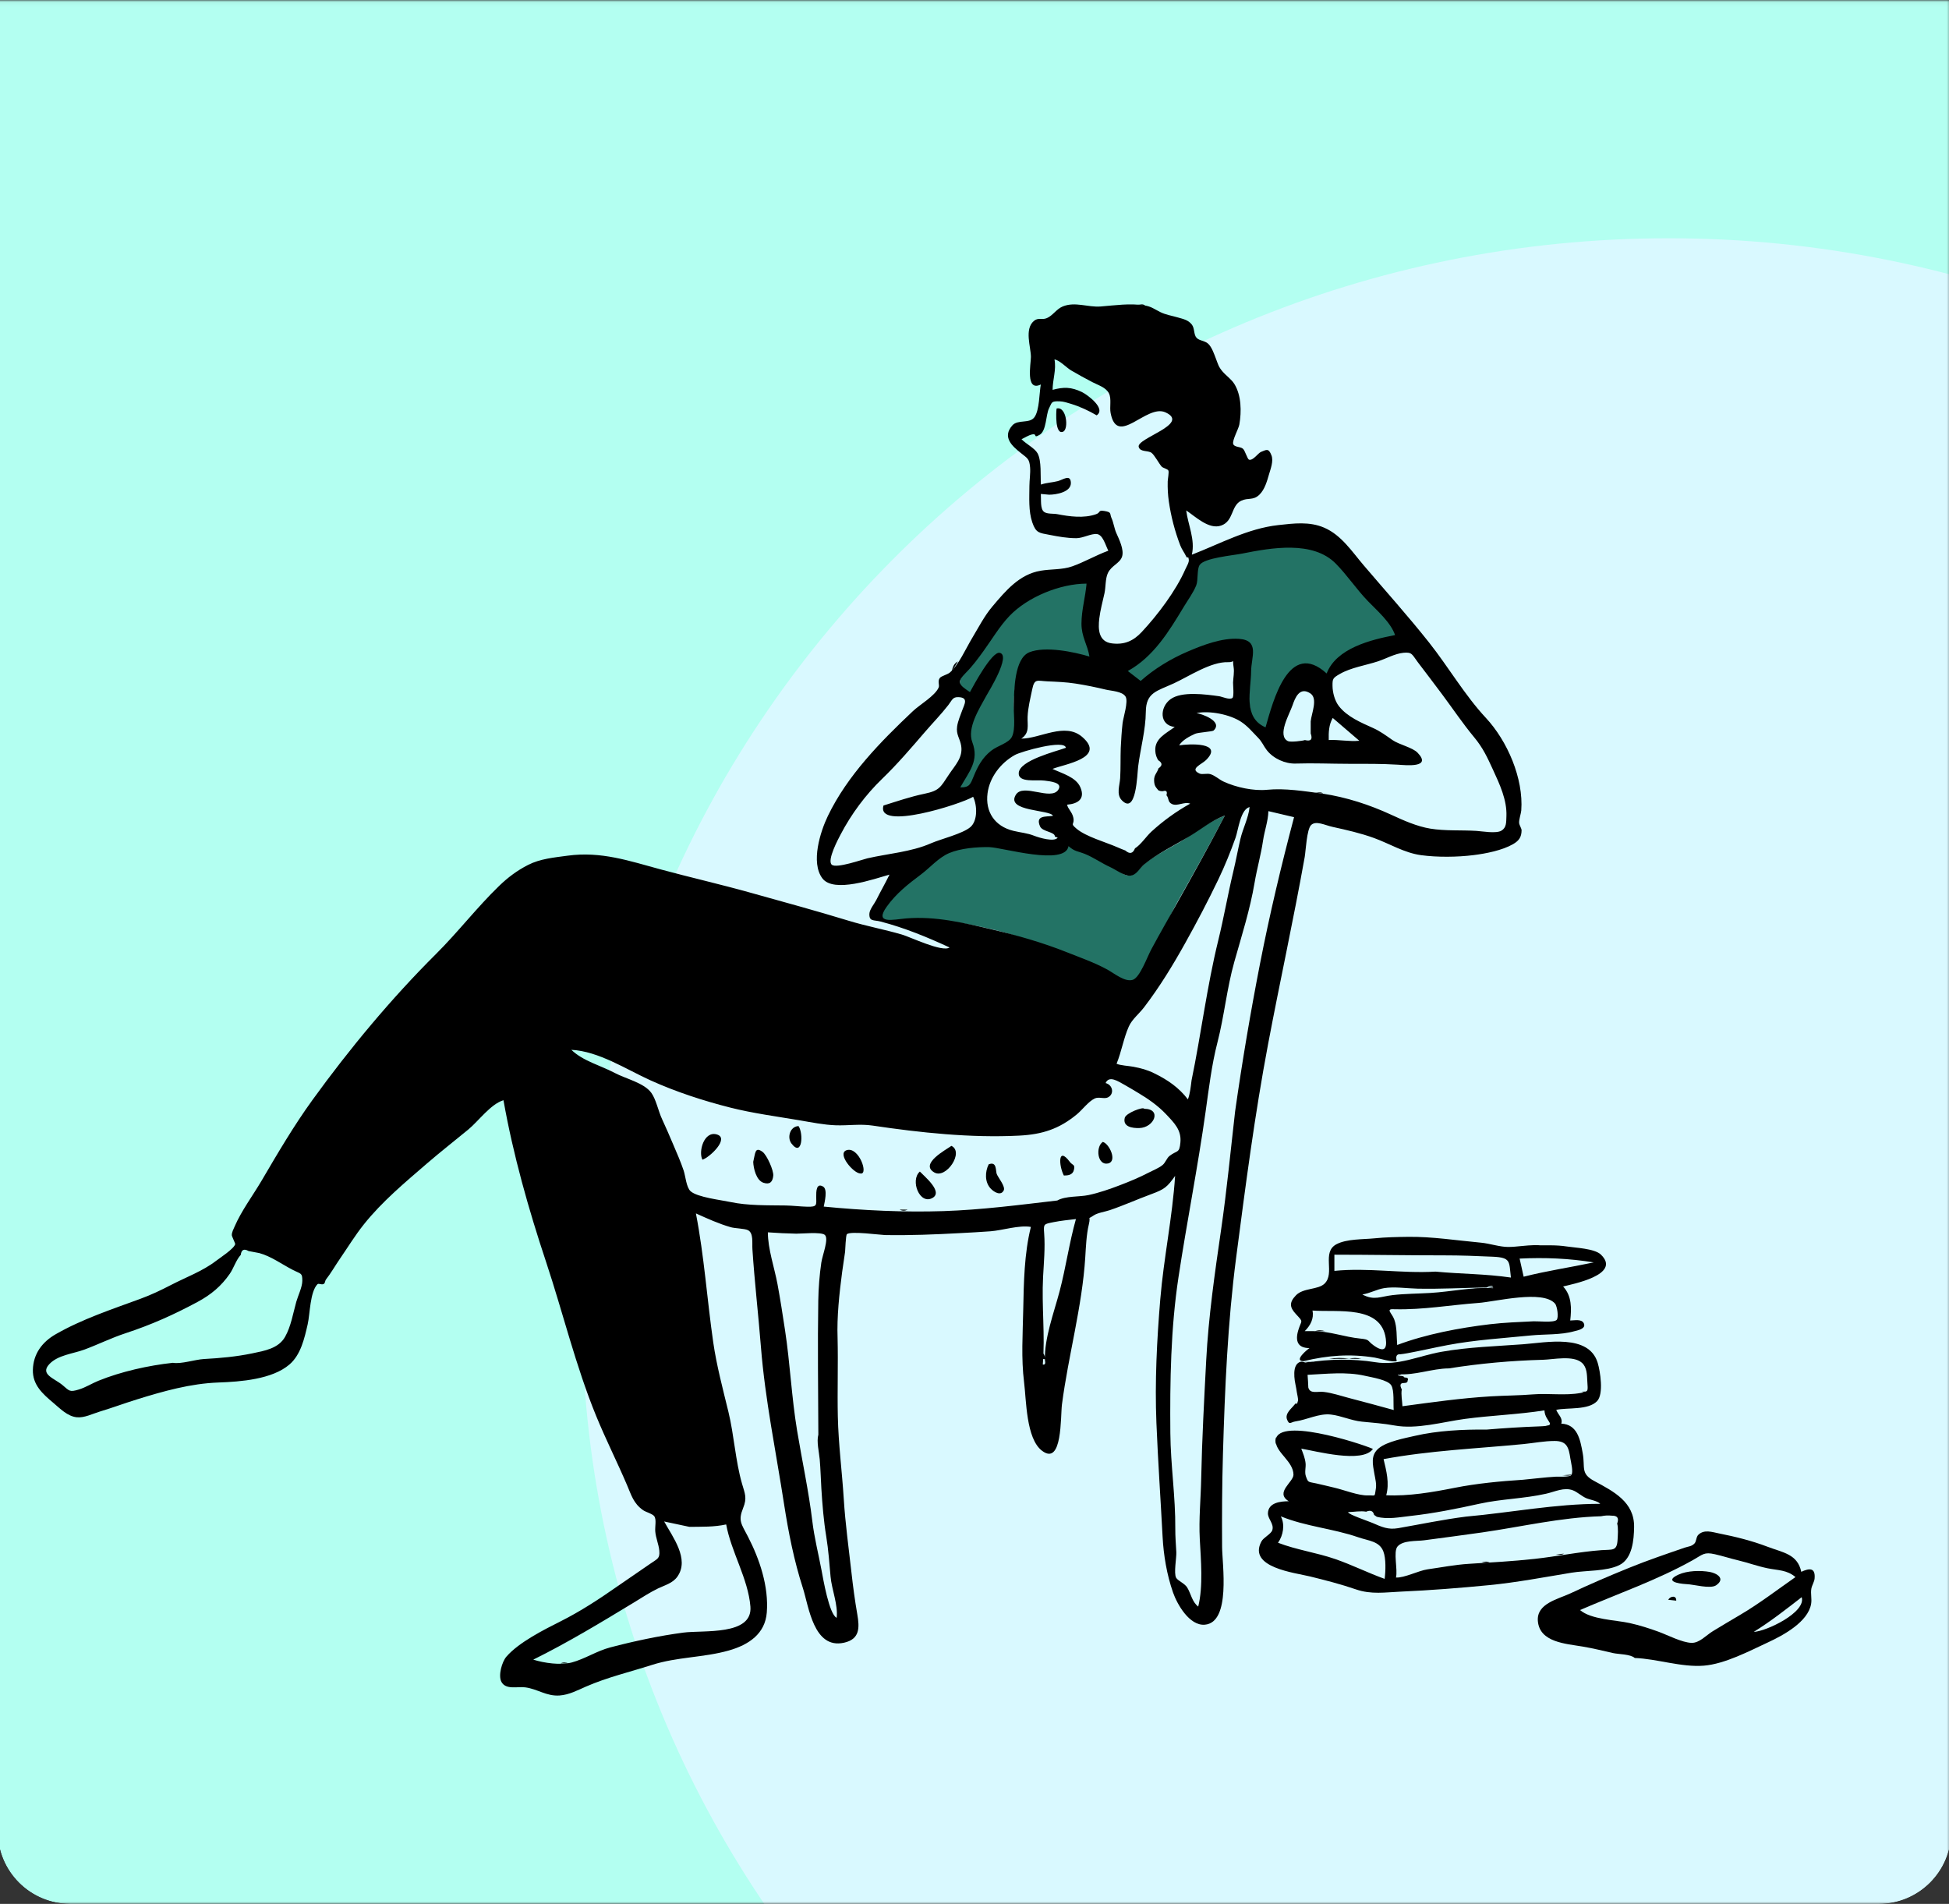 <svg width="430" height="420" viewBox="0 0 430 420" fill="none" xmlns="http://www.w3.org/2000/svg">
<rect x="0" y="0" width="430" height="420" fill="#333333" stroke="none"/>
<g clip-path="url(#clip0_17_68)">
<mask id="mask0_17_68" style="mask-type:luminance" maskUnits="userSpaceOnUse" x="-267" y="0" width="698" height="421">
<path d="M430.472 0.038H-266.437V420.038H430.472V0.038Z" fill="white"/>
</mask>
<g mask="url(#mask0_17_68)">
<path d="M430.472 0.038H-266.437V420.038H430.472V0.038Z" fill="#B3FFF1"/>
<path fill-rule="evenodd" clip-rule="evenodd" d="M368.181 525.259C500.621 525.259 607.985 419.441 607.985 288.91C607.985 158.377 500.621 52.56 368.181 52.56C235.741 52.56 128.376 158.377 128.376 288.91C128.376 419.441 235.741 525.259 368.181 525.259Z" fill="#D9F9FF"/>
<path fill-rule="evenodd" clip-rule="evenodd" d="M248.08 148.341C252.859 145.698 255.647 140.96 258.407 136.27C258.823 135.564 259.237 134.86 259.658 134.164C259.939 133.698 260.247 133.218 260.562 132.728C261.39 131.435 262.26 130.076 262.804 128.746C263.041 128.164 263.246 127.31 263.454 126.448C263.698 125.43 263.945 124.4 264.253 123.789C264.924 122.456 270.018 121.849 273.487 121.436C274.634 121.3 275.602 121.184 276.176 121.071C282.274 119.865 289.562 119.142 294.545 123.846C295.73 124.964 297.057 125.995 298.389 127.03C299.984 128.27 301.586 129.515 302.958 130.921C305.16 133.179 308.127 136.977 309.173 139.993C303.804 141.013 294.886 144.135 292.747 149.686C284.877 142.569 281.558 154.423 279.813 160.644C279.707 161.023 279.608 161.382 279.512 161.714C275.226 159.887 275.449 154.327 275.613 150.255C275.635 149.684 275.656 149.143 275.665 148.645C275.676 147.907 275.789 147.138 275.901 146.388C276.272 143.873 276.612 141.571 272.966 141.368C269.429 141.172 265.994 142.591 262.804 143.921C258.821 145.579 254.646 148.061 251.431 150.911L248.08 148.341ZM240.348 137.253C240.348 137.388 240.346 137.523 240.344 137.658C240.332 138.857 240.319 140.052 240.69 141.208C240.904 141.876 240.906 142.853 240.91 143.792C240.912 144.472 240.915 145.132 240.996 145.639C237.541 144.602 231.121 143.065 227.593 144.463C224.219 145.799 223.796 151.979 223.677 154.985C223.646 155.744 223.754 156.656 223.866 157.603C224.057 159.209 224.258 160.916 223.819 162.15C223.479 163.102 223.49 163.383 223.513 163.452C223.454 163.418 223.189 163.408 222.22 164.097C221.788 164.404 221.317 164.649 220.845 164.894C220.282 165.186 219.716 165.48 219.207 165.884C217.855 166.959 217.392 168.149 216.837 169.576C216.695 169.944 216.546 170.328 216.373 170.731C215.557 172.635 213.384 174.328 210.958 174.259C211.267 173.707 211.595 173.162 211.921 172.618C213.658 169.725 215.37 166.876 214.061 163.433C212.913 160.405 214.866 156.862 216.467 153.96L216.56 153.79C216.659 153.612 216.938 153.216 217.315 152.686C218.983 150.322 222.546 145.281 220.4 144.853C218.874 144.548 215.583 150.827 214.366 153.148C214.22 153.424 214.105 153.644 214.025 153.79C211.935 152.397 210.995 150.68 212.605 148.583C213.174 147.841 213.802 147.149 214.432 146.455C215.172 145.641 215.912 144.826 216.56 143.926C217.133 143.133 217.702 142.294 218.278 141.444C219.666 139.395 221.099 137.282 222.737 135.582C226.813 131.36 233.924 128.485 239.792 128.46C239.66 130.104 239.851 131.685 240.044 133.287C240.199 134.58 240.357 135.887 240.348 137.253ZM223.526 163.47C223.529 163.468 223.526 163.459 223.513 163.452C223.518 163.469 223.524 163.473 223.526 163.47ZM256.895 204.718C258.051 202.324 259.062 200.232 259.658 199.177C263.264 192.782 266.835 186.443 270.216 179.931C267.535 180.939 265.263 182.483 262.962 184.048C262.616 184.284 262.269 184.52 261.918 184.756C260.706 185.569 259.385 186.305 258.054 187.043C256.06 188.154 254.049 189.272 252.371 190.679C251.991 190.997 251.685 191.35 251.391 191.687C250.722 192.455 250.127 193.137 248.919 193.124C248.095 193.117 246.925 192.276 245.88 191.525C245.272 191.087 244.705 190.681 244.271 190.486C243.419 190.101 242.717 189.598 242.022 189.102C241.239 188.541 240.465 187.987 239.498 187.618C238.897 187.387 238.405 187.311 237.954 187.24C237.187 187.121 236.533 187.018 235.646 186.223C235.073 189.554 227.126 187.985 221.97 186.967C220.258 186.63 218.854 186.351 218.13 186.335C217.855 186.328 217.568 186.321 217.275 186.312C214.699 186.238 211.498 186.147 209.253 187.096C207.533 187.824 205.503 189.465 203.738 190.892C203.058 191.442 202.417 191.96 201.85 192.381C199.052 194.453 197.057 197.095 194.999 199.964C192.357 203.644 196.303 203.29 199.149 203.034C199.345 203.016 199.538 202.999 199.72 202.983C206.21 202.44 212.517 203.517 218.773 204.977C224.361 206.283 229.443 208.286 234.792 210.401C235.782 210.794 237.584 211.714 239.615 212.754C243.756 214.871 248.855 217.479 250.003 217.093C251.096 216.725 254.349 209.99 256.895 204.718Z" fill="#237365"/>
<path fill-rule="evenodd" clip-rule="evenodd" d="M293.155 163.249C295.41 163.136 297.651 163.631 299.905 163.415C297.948 161.737 295.993 160.059 294.038 158.381C293.173 159.876 293.11 161.576 293.155 163.249ZM239.714 128.746C233.885 128.771 226.772 131.657 222.723 135.871C220.577 138.105 218.803 141.104 216.989 143.613C215.772 145.297 214.583 146.921 213.105 148.401C210.95 150.557 211.568 151.05 213.995 152.674C214.764 151.255 218.836 143.671 220.544 144.012C223.139 144.53 218.128 152.542 217.581 153.54C215.961 156.493 213.343 160.618 214.519 163.732C216.071 167.843 213.82 170.187 211.867 173.69C213.919 173.748 214.121 172.96 214.828 171.236C215.736 169.02 216.726 167.168 218.647 165.636C220.134 164.45 222.566 163.951 223.265 162.518C224.129 160.747 223.587 157.251 223.657 155.281C223.763 152.288 223.771 145.213 227.119 143.883C230.624 142.489 236.931 143.803 240.359 144.835C239.932 142.197 238.582 140.474 238.6 137.543C238.62 134.475 239.477 131.737 239.714 128.746ZM194.924 177.696C197.974 176.744 200.865 175.742 204.003 175.093C207.287 174.415 207.506 173.638 209.357 170.863C210.76 168.76 212.463 167.121 212.065 164.545C211.811 162.893 210.893 162.088 211.168 160.23C211.339 159.078 211.885 157.821 212.279 156.726C212.763 155.382 213.764 153.858 211.435 153.792C210.149 153.755 210.086 154.424 209.217 155.546C207.609 157.62 205.762 159.502 204.052 161.491C201.083 164.943 197.936 168.617 194.621 171.813C190.974 175.329 187.825 179.57 185.469 184.071C185.033 184.903 182.385 189.799 183.513 190.759C184.552 191.641 190.32 189.584 191.374 189.345C195.914 188.305 201.068 187.934 205.359 186.048C207.544 185.086 212.369 183.94 214.096 182.453C215.7 181.071 215.628 177.721 214.697 175.772C212.09 177.37 193.244 183.399 194.924 177.696ZM251.661 150.216C254.704 147.508 258.301 145.335 262.058 143.725C265.42 142.285 269.594 140.68 273.334 140.93C277.993 141.241 276.047 144.938 276.029 148.087C276.007 152.265 274.149 158.284 279.212 160.452C280.865 154.667 284.348 140.986 292.695 148.567C294.828 143.004 302.434 141.122 307.79 140.1C306.82 137.29 303.871 134.746 301.828 132.636C299.269 129.998 297.251 126.905 294.689 124.316C289.629 119.203 280.461 120.845 274.054 122.12C271.915 122.545 265.715 123.079 264.68 124.626C264.03 125.597 264.392 127.968 263.911 129.155C263.247 130.79 262.114 132.306 261.203 133.816C257.885 139.326 254.51 144.873 248.829 148.028L251.661 150.216ZM270.234 179.903C267.229 181.039 265.018 182.939 262.354 184.538C259.122 186.479 255.332 188.294 252.432 190.692C251.372 191.566 250.774 193.08 249.31 193.179C248.036 193.264 246.095 191.806 244.964 191.297C243.07 190.44 241.261 189.141 239.356 188.376C237.792 187.75 237.098 187.877 235.745 186.657C234.985 191.11 221.169 186.948 218.271 186.878C215.59 186.816 211.91 187.13 209.415 188.191C207.036 189.203 205.179 191.43 203.142 192.947C200.352 195.028 197.691 197.133 195.635 200.012C192.817 203.96 197.07 202.843 199.905 202.605C206.378 202.06 212.673 203.579 218.913 205.045C224.489 206.354 229.998 207.926 235.336 210.05C238.339 211.246 241.498 212.344 244.323 213.897C245.812 214.717 248.226 216.722 249.935 216.143C251.501 215.613 253.062 211.189 254.011 209.42C255.856 205.99 257.797 202.617 259.702 199.221C263.299 192.803 266.862 186.44 270.234 179.903ZM233.258 264.833C235.109 263.786 238.128 264.068 240.175 263.628C242.49 263.133 244.817 262.324 247.024 261.481C249.258 260.628 251.368 259.755 253.41 258.688C254.344 258.2 255.588 257.719 256.45 257.042C257.147 256.495 257.399 255.48 258.042 254.985C259.714 253.693 260.206 254.504 260.429 252.011C260.672 249.302 259.131 247.769 257.21 245.742C255.493 243.927 253.26 242.36 251.1 241.084C250.144 240.52 249.125 239.885 248.149 239.346C246.674 238.529 244.698 237.174 243.924 238.925C245.537 239.33 245.891 241.358 244.437 242.087C243.637 242.488 242.427 241.899 241.527 242.325C240.136 242.983 238.798 244.816 237.608 245.803C233.701 249.044 229.964 250.26 224.849 250.519C214.164 251.062 202.973 249.862 192.492 248.301C189.795 247.898 187.101 248.335 184.379 248.239C181.729 248.145 178.967 247.573 176.364 247.133C171.348 246.285 166.061 245.586 161.123 244.337C155.151 242.825 149.159 240.871 143.553 238.341C138.176 235.912 132.096 231.9 126.056 231.591C128.634 234.077 132.495 235.035 135.596 236.675C138.131 238.013 142.093 238.872 143.695 241.077C144.738 242.511 145.26 245.148 146.047 246.83C146.918 248.693 147.721 250.585 148.527 252.474C149.338 254.376 150.18 256.28 150.837 258.239C151.244 259.453 151.421 261.973 152.382 262.805C153.916 264.13 159.05 264.719 161.117 265.159C164.975 265.985 169.379 265.875 173.314 265.931C174.942 265.954 176.582 266.173 178.136 266.203C180.32 266.244 180.111 265.871 180.08 264.004C180.062 262.883 180.085 260.844 181.607 261.767C182.644 262.397 181.931 265.184 181.738 266.174C190.427 267.028 199.493 267.456 208.142 267.172C216.647 266.889 224.856 265.809 233.258 264.833ZM272.498 245.18C274.032 234.331 275.901 223.301 277.991 212.595C280.105 201.773 282.647 191.052 285.504 180.27C283.617 179.825 281.729 179.381 279.84 178.938C279.772 181.209 278.992 183.182 278.659 185.443C278.2 188.564 277.323 191.593 276.798 194.703C275.802 200.616 273.953 206.402 272.326 212.167C270.666 218.046 270.111 224.102 268.588 230.009C267.331 234.876 266.689 240.236 265.987 245.24C264.285 257.379 261.86 269.54 260.015 281.684C258.283 293.071 258.11 304.688 258.209 316.179C258.27 323.196 259.358 330.193 259.3 337.218C259.286 338.955 259.435 340.687 259.527 342.42C259.59 343.643 258.924 347.034 259.489 348.059C259.848 348.709 261.387 349.307 261.93 350.208C262.791 351.633 262.973 353.336 264.357 354.415C265.477 349.958 264.948 344.076 264.703 339.528C264.465 335.147 264.926 330.617 265.016 326.167C265.194 317.439 265.663 308.838 266.118 300.106C266.615 290.528 268.032 280.719 269.414 271.214C270.671 262.572 271.51 253.775 272.498 245.18ZM231.462 109.132C230.853 109.076 230.245 109.021 229.638 108.965C229.728 110.227 229.458 112.271 230.36 112.93C231.044 113.429 232.43 113.265 233.26 113.424C235.979 113.948 239.131 114.386 241.83 113.432C242.878 113.061 242.204 112.481 243.648 112.722C245.389 113.013 244.753 113.285 245.256 114.354C245.643 115.179 245.843 116.584 246.282 117.575C246.869 118.901 248.061 121.273 247.551 122.804C247.056 124.293 245.209 124.742 244.424 126.428C243.841 127.681 243.978 129.503 243.675 130.883C243.27 132.724 242.759 134.558 242.532 136.433C242.247 138.794 242.345 141.566 245.315 141.932C248.072 142.273 250.043 141.4 251.892 139.422C255.42 135.646 259.451 130.315 261.525 125.565C261.768 125.01 262.364 124.084 262.282 123.49C262.118 122.315 262.046 123.504 261.668 122.688C261.308 121.908 260.74 121.2 260.407 120.334C259.21 117.223 258.36 113.962 257.882 110.67C257.664 109.178 257.59 107.705 257.628 106.198C257.64 105.684 257.954 104.139 257.766 103.787C257.575 103.43 256.583 103.266 256.274 102.912C255.7 102.255 254.713 100.402 254.077 99.91C253.294 99.307 251.546 99.785 251.227 98.584C250.72 96.662 262.748 93.531 257.129 90.966C252.932 89.052 246.498 98.731 245.031 91.114C244.775 89.795 245.259 88.004 244.672 86.795C244.024 85.459 242.256 84.959 241.021 84.308C239.448 83.48 237.856 82.627 236.326 81.719C235.275 81.097 233.762 79.444 232.644 79.293C233.086 81.536 232.241 83.76 232.229 85.999C234.648 85.353 236.314 85.34 238.703 86.487C239.84 87.034 244.129 90.133 241.956 91.625C240.197 90.6 238.314 89.711 236.353 89.108C235.579 88.87 234.612 88.546 233.789 88.53C231.879 88.492 232.149 88.689 231.431 90.108C230.74 91.475 230.889 95.041 229.371 95.914C227.802 96.817 229.011 95.553 227.672 95.845C226.907 96.011 226.075 96.571 225.375 96.888C226.332 97.913 228.268 98.849 228.905 99.988C229.832 101.649 229.51 105.083 229.656 106.9C230.869 106.472 232.148 106.454 233.379 106.136C234.537 105.837 236.141 104.541 236.261 106.446C236.396 108.569 232.99 109.132 231.462 109.132ZM247.265 165.021C247.36 163.187 247.463 161.353 247.67 159.526C247.81 158.3 248.993 154.742 248.325 153.664C247.598 152.492 245.162 152.418 243.99 152.136C241.745 151.597 239.59 151.155 237.307 150.798C235.206 150.471 233.228 150.402 231.112 150.307C228.808 150.205 228.235 149.602 227.726 152.104C227.326 154.072 226.79 156.121 226.714 158.136C226.644 160.026 227.224 161.668 225.322 162.942C229.497 162.942 234.936 159.278 238.748 162.554C244.199 167.239 234.713 168.589 232.211 169.623C234.29 170.619 237.378 171.401 238.357 173.675C239.455 176.225 237.862 177.309 235.422 177.513C235.651 178.496 236.53 179.133 236.791 180.315C237.174 182.048 235.932 181.474 237.516 182.815C239.605 184.579 243.902 185.759 246.464 186.882C247.063 187.146 247.67 187.395 248.284 187.625C249.242 188.466 249.951 188.307 250.408 187.144C251.723 186.326 252.891 184.499 254.056 183.434C256.648 181.069 259.509 178.993 262.589 177.285C261.313 176.764 259.786 177.941 258.56 177.368C257.57 176.905 257.943 176.062 257.35 175.431C257.588 174.608 257.336 174.307 256.596 174.528C256.227 174.566 255.883 174.505 255.564 174.343C254.945 173.586 254.666 173.338 254.625 172.17C254.582 170.93 255.311 170.492 255.59 169.5C256.499 168.889 256.479 168.289 255.528 167.701C255.138 167.072 254.924 166.389 254.889 165.653C254.708 162.918 257.241 161.816 259.174 160.369C255.714 159.995 255.845 155.997 258.24 154.249C260.721 152.437 265.974 153.179 268.973 153.588C269.598 153.672 271.283 154.465 271.913 153.96C272.3 153.65 272.027 151.03 272.045 150.568C272.086 149.518 272.344 148.267 272.174 147.223C271.82 145.037 272.572 146.138 270.975 146.077C267.173 145.932 262.332 149.201 258.989 150.743C255.244 152.469 252.839 152.734 252.799 157.013C252.763 161.064 251.609 165.1 251.107 169.087C250.885 170.828 250.729 179.873 247.495 176.536C246.241 175.241 247.045 173.25 247.137 171.653C247.265 169.456 247.189 167.224 247.265 165.021ZM38.138 300.635C39.989 300.958 43.003 299.911 45.021 299.801C48.551 299.611 52.188 299.279 55.646 298.555C58.352 297.989 61.434 297.491 62.895 294.909C64.198 292.604 64.659 289.715 65.363 287.197C65.736 285.861 66.699 283.924 66.699 282.541C66.697 280.744 66.452 281.097 64.549 280.114C62.142 278.87 59.798 277.135 57.202 276.429C56.415 276.278 55.63 276.129 54.843 275.983C53.825 275.401 53.25 275.689 53.117 276.84C52.125 277.873 51.542 279.775 50.708 280.982C48.809 283.734 46.551 285.609 43.604 287.196C38.298 290.051 33.356 292.254 27.675 294.121C24.544 295.15 21.656 296.593 18.596 297.727C16.143 298.635 12.761 298.912 10.876 300.935C8.751 303.217 12.017 304.045 13.834 305.589C15.321 306.852 15.35 307.143 17.386 306.53C18.902 306.072 20.245 305.197 21.701 304.604C26.688 302.576 32.723 301.224 38.138 300.635ZM152.108 336.827C150.249 336.432 148.391 336.034 146.531 335.64C148.36 339.001 152.204 343.921 149.444 347.813C148.414 349.266 146.698 349.681 145.166 350.417C143.312 351.312 141.6 352.454 139.846 353.519C132.616 357.904 125.269 362.352 117.652 366.116C120.037 366.873 123.704 367.398 126.16 366.738C129.019 365.968 131.667 364.201 134.604 363.429C139.871 362.043 145.416 360.863 150.767 360.154C155.142 359.572 166.092 360.885 165.56 354.403C165.055 348.247 161.324 342.376 160.213 336.292C157.49 336.888 154.89 336.785 152.108 336.827ZM262.888 238.323C265.007 228.078 266.271 217.661 268.77 207.488C270.018 202.415 270.896 197.271 272.113 192.196C272.68 189.834 273.109 187.45 273.66 185.093C274.22 182.707 275.422 180.505 275.696 178.038C273.672 178.532 273.204 183.101 272.59 184.818C271.465 187.971 270.237 191.002 268.792 194.02C266.491 198.818 264.051 203.448 261.457 208.1C258.722 213.006 255.835 217.726 252.418 222.207C251.294 223.679 249.771 224.833 249.047 226.447C247.909 228.988 247.431 232.015 246.345 234.659C247.11 235.043 249.087 235.138 250.027 235.321C251.771 235.66 252.995 235.962 254.672 236.78C257.626 238.221 260.109 239.929 262.082 242.522C262.579 241.191 262.706 239.732 262.888 238.323ZM180.548 316.487C180.512 306.622 180.37 296.671 180.534 286.878C180.579 284.158 180.804 281.225 181.205 278.526C181.456 276.83 182.935 273.224 181.963 272.411C181.131 271.716 176.748 272.174 175.671 272.149C173.583 272.101 171.503 272.009 169.411 271.854C169.411 275.511 170.862 279.663 171.536 283.28C172.164 286.655 172.679 290.047 173.197 293.436C174.319 300.777 174.639 308.219 175.857 315.577C176.96 322.251 178.417 328.896 179.22 335.568C179.659 339.232 180.55 342.686 181.243 346.347C181.605 348.256 182.925 356.117 184.586 356.89C184.937 354.069 183.503 350.664 183.245 347.813C182.98 344.869 182.775 341.906 182.291 338.946C181.72 335.47 181.434 331.911 181.216 328.394C181.083 326.241 181.041 324.094 180.852 321.944C180.717 320.384 180.118 318.019 180.548 316.487ZM232.731 184.552C232.799 183.479 229.978 183.521 229.452 182.286C228.385 179.779 230.815 180.23 232.31 179.971C231.777 178.576 221.801 179.083 224.125 175.319C225.738 172.707 231.852 176.705 233.485 174.223C234.56 172.593 231.636 172.369 230.479 172.205C228.734 171.959 224.624 172.755 224.759 170.524C224.93 167.722 232.918 165.788 235.159 164.965C234.911 163.046 225.296 165.774 223.906 166.552C220.755 168.312 218.343 171.471 217.88 174.982C217.342 179.066 219.444 182.283 223.585 183.285C225.312 183.704 226.588 183.75 228.185 184.378C229.236 184.792 232.637 185.823 233.357 184.779C233.149 184.703 232.94 184.628 232.731 184.552ZM289.175 159.146C289.333 157.401 290.824 154.118 289.108 152.972C286.705 151.367 285.709 154.011 285.164 155.598C284.499 157.537 281.7 162.282 284.147 163.49C284.717 163.771 287.414 163.444 287.891 163.258C289.216 163.599 289.643 163.11 289.175 161.79V159.146ZM230.536 300.012C230.385 295.244 232.551 289.513 233.779 284.845C235.17 279.553 235.903 274.157 237.378 268.925C235.737 269.12 234.083 269.278 232.463 269.603C230.252 270.044 230.212 269.975 230.371 272.112C230.608 275.321 230.297 278.467 230.129 281.676C229.793 288.099 230.612 294.629 230.066 301.011C230.554 301.132 230.709 300.8 230.536 300.012ZM291.751 175.065C297.062 175.866 302.154 177.525 306.987 179.756C309.652 180.984 312.586 182.304 315.564 182.795C318.871 183.34 322.38 183.085 325.758 183.296C326.95 183.37 330.08 183.94 331.242 183.25C332.392 182.565 332.302 181.406 332.356 180.026C332.495 176.473 330.863 172.994 329.394 169.806C328.136 167.071 327.184 164.983 325.23 162.631C322.722 159.609 320.537 156.348 318.187 153.195C316.416 150.818 314.626 148.474 312.821 146.1C311.53 144.4 311.591 143.815 309.643 144.005C307.726 144.193 305.796 145.309 303.99 145.901C301.311 146.779 298.065 147.261 295.62 148.666C294.041 149.574 293.971 149.741 293.989 151.326C294.005 152.802 294.49 154.602 295.384 155.757C297.246 158.155 300.333 159.424 302.982 160.62C304.514 161.311 305.837 162.292 307.202 163.246C308.671 164.275 311.636 164.881 312.759 166.053C316.034 169.468 310.075 168.793 308.41 168.69C304.816 168.468 301.243 168.501 297.622 168.499C293.67 168.496 289.751 168.315 285.855 168.442C283.574 168.516 280.956 167.376 279.478 165.475C278.762 164.554 278.483 163.684 277.548 162.729C276.321 161.478 275.255 160.16 273.762 159.192C271.321 157.609 266.885 156.713 263.979 157.304C265.02 157.447 269.913 159.089 267.758 161.152C267.497 161.403 264.348 161.568 263.664 161.878C262.429 162.437 260.872 163.249 260.148 164.429C262.256 164.081 270.079 163.677 266.089 167.665C265.11 168.644 262.298 169.62 264.69 170.661C265.239 170.9 266.34 170.562 267.047 170.777C268.098 171.098 268.959 171.956 269.944 172.414C272.74 173.713 276.591 174.514 279.509 174.229C283.542 173.835 287.744 174.544 291.751 175.065ZM184.793 295.207C184.932 300.935 184.721 306.696 184.846 312.451C184.979 318.595 185.778 324.618 186.16 330.7C186.502 336.153 187.249 341.501 187.856 346.927C188.205 350.052 188.608 353.042 189.145 356.143C189.647 359.045 189.733 361.603 186.212 362.384C179.479 363.876 178.433 354.332 177.131 350.311C175.189 344.31 173.945 338.009 172.981 331.788C171.19 320.201 168.806 308.776 167.877 297.092C167.305 289.896 166.475 282.774 166.003 275.586C165.911 274.177 166.277 272.007 165.02 271.379C164.266 271.003 162.187 270.999 161.232 270.726C158.577 269.965 156.127 268.843 153.536 267.681C155.374 277.156 155.983 286.584 157.362 296.14C158.094 301.212 159.495 306.467 160.709 311.459C161.965 316.631 162.246 322.201 163.697 327.26C164.336 329.49 164.876 330.399 163.949 332.688C162.811 335.498 163.566 336.171 164.993 338.93C167.618 344.007 169.622 349.999 169.175 355.721C168.814 360.397 165.229 362.844 160.79 364.103C155.235 365.681 149.419 365.495 143.832 367.285C138.962 368.846 134.017 369.998 129.289 372.058C127.383 372.888 125.571 373.873 123.456 374.026C120.552 374.233 118.595 372.574 115.853 372.228C114.139 372.012 111.63 372.817 110.643 371.048C109.86 369.645 110.746 366.582 111.729 365.454C114.489 362.279 120.016 359.513 123.737 357.639C128.027 355.48 132.177 352.777 136.152 349.992C138.561 348.302 141.018 346.681 143.425 344.99C145.019 343.868 145.623 343.861 145.46 342.081C145.33 340.664 144.682 339.287 144.568 337.833C144.48 336.719 144.876 335.202 144.343 334.476C143.951 333.94 142.477 333.562 141.897 333.156C139.778 331.676 139.295 329.845 138.332 327.592C136.147 322.478 133.635 317.506 131.523 312.35C126.99 301.277 124.225 289.637 120.466 278.34C116.627 266.797 113.194 254.682 111.079 242.708C108.25 243.556 105.58 247.311 103.326 249.167C100.282 251.678 97.164 254.105 94.177 256.685C89.286 260.912 84.331 265.025 80.286 270.087C78.338 272.525 76.743 275.151 74.98 277.712C73.961 279.193 73.011 280.868 71.907 282.275C71.731 282.502 71.725 282.966 71.534 283.159C71.115 283.581 70.312 283.017 70.042 283.296C68.38 285.01 68.402 289.873 67.883 292.134C67.17 295.25 66.367 298.83 63.899 300.977C60.086 304.294 53.054 304.808 48.227 304.98C42.034 305.2 36.026 306.902 30.15 308.728C27.41 309.58 24.74 310.577 21.989 311.404C20.407 311.879 18.603 312.829 16.912 312.646C14.874 312.426 13.267 310.737 11.774 309.48C9.385 307.472 7.174 305.492 7.253 302.196C7.338 298.708 9.255 296.075 12.276 294.341C18.118 290.991 24.652 288.844 30.948 286.529C33.362 285.641 35.427 284.658 37.735 283.464C40.993 281.775 44.747 280.396 47.639 278.166C48.492 277.507 51.626 275.492 51.893 274.452C51.929 274.317 51.144 272.729 51.142 272.479C51.133 271.831 51.522 271.129 51.761 270.575C53.268 267.085 55.796 263.724 57.728 260.434C61.265 254.407 64.817 248.347 68.92 242.678C77.099 231.375 86.288 220.308 96.204 210.442C101.04 205.632 105.219 200.176 110.121 195.433C112.063 193.554 114.114 192.024 116.507 190.805C119.175 189.444 122.171 189.178 125.228 188.763C132.639 187.758 138.827 189.918 145.786 191.799C152.362 193.575 158.948 195.074 165.562 196.925C172.827 198.957 180.015 200.907 187.256 203.121C191.125 204.305 195.106 205.03 198.993 206.166C200.865 206.713 207.94 210.137 209.501 209.012C204.584 206.739 199.549 204.667 194.288 203.295C192.74 202.892 191.752 203.339 191.807 201.586C191.84 200.63 192.931 199.34 193.323 198.552C194.263 196.669 195.327 194.828 196.245 192.94C192.911 193.871 183.949 197.101 181.436 193.763C178.807 190.269 181.002 183.42 182.651 179.999C186.952 171.069 194.269 163.617 201.398 156.886C202.941 155.43 206.264 153.53 207.087 151.676C207.337 151.113 206.793 150.285 207.357 149.552C207.692 149.117 209.038 148.819 209.577 148.35C211.537 146.64 213.102 143.042 214.456 140.8C215.874 138.453 217.153 135.911 218.935 133.804C221.851 130.36 224.862 126.709 229.584 125.903C231.899 125.508 234.358 125.719 236.578 124.931C239.262 123.978 241.812 122.477 244.523 121.489C243.85 120.127 243.304 117.961 242.001 117.813C240.744 117.669 238.902 118.733 237.464 118.725C235.365 118.714 233.573 118.383 231.546 117.989C229.305 117.552 228.565 117.631 227.748 115.234C226.891 112.723 227.107 109.807 227.114 107.199C227.117 105.924 227.373 104.342 227.263 103.091C227.098 101.207 226.727 101.134 225.227 99.936C223.353 98.438 221.045 96.456 223.339 93.854C224.579 92.448 227.128 93.542 228.226 92.031C229.344 90.492 229.29 86.627 229.631 84.819C226.183 86.49 227.447 80.245 227.447 78.743C227.445 76.556 225.958 72.624 228.099 70.806C229.094 69.961 229.832 70.659 230.97 70.174C232.268 69.62 233.086 68.168 234.466 67.605C237.21 66.485 240.013 67.833 242.831 67.611C246.062 67.356 249.236 66.863 252.486 67.374C254.027 67.615 254.675 68.192 255.977 68.838C257.23 69.459 258.501 69.629 259.862 70.029C261.074 70.385 262.134 70.565 262.953 71.604C263.599 72.427 263.337 73.811 263.99 74.519C264.633 75.218 265.907 75.117 266.676 75.947C267.412 76.743 267.854 78.059 268.237 79.05C268.754 80.385 268.815 80.886 269.726 81.954C270.522 82.886 271.665 83.636 272.327 84.699C273.89 87.206 273.93 90.83 273.431 93.65C273.262 94.61 271.85 97.092 272.072 97.909C272.281 98.687 273.606 98.482 274.205 98.974C274.724 99.399 275.179 101.293 275.588 101.409C276.472 101.658 277.561 99.94 278.231 99.682C279.392 99.234 279.878 98.775 280.523 100.463C281 101.716 280.335 103.417 279.986 104.613C279.54 106.135 279.048 107.968 277.867 109.119C276.481 110.473 275.37 109.733 273.838 110.462C271.544 111.554 272.221 114.969 269.398 115.945C266.707 116.875 263.743 113.949 261.709 112.604C262.13 115.87 263.716 119.016 262.955 122.363C269.143 119.974 275.262 116.584 282.006 115.837C285.445 115.456 288.917 115.005 292.163 116.411C295.962 118.058 298.29 121.689 300.863 124.706C305.695 130.377 310.655 135.889 315.292 141.742C319.548 147.111 323.135 153.332 327.819 158.36C332.567 163.458 336.151 171.73 335.631 178.789C335.584 179.428 335.083 180.874 335.161 181.562C335.222 182.087 335.708 182.755 335.701 183.18C335.674 184.609 335.195 185.43 333.812 186.224C331.418 187.599 327.848 188.294 325.14 188.635C321.543 189.089 317.138 189.137 313.539 188.653C309.827 188.152 306.564 186.106 303.151 184.868C300.157 183.784 297.149 183.106 294.003 182.412C292.268 182.031 290.347 180.973 289.274 181.997C288.289 182.937 288.086 187.766 287.855 189.048C285.365 202.963 282.407 216.406 279.788 230.25C276.819 245.941 274.788 261.627 272.723 277.451C270.848 291.836 270.234 306.382 269.814 320.753C269.613 327.609 269.584 334.391 269.627 341.251C269.65 345.094 271.6 357.918 265.819 358.409C262.422 358.699 259.705 353.901 258.794 351.283C257.428 347.351 256.715 343.118 256.497 338.987C256.056 330.626 255.478 322.258 255.136 313.893C254.765 304.83 255.237 295.601 255.991 286.568C256.753 277.476 258.67 268.515 259.259 259.407C257.494 261.889 256.929 262.354 253.991 263.435C250.916 264.567 247.958 265.905 244.856 266.959C243.799 267.317 242.152 267.542 241.288 268.13C239.691 269.212 240.739 267.984 240.229 270.092C239.686 272.346 239.583 275.052 239.437 277.366C238.758 288.232 235.703 299.02 234.294 309.83C233.953 312.438 234.439 323.518 229.881 320.026C226.37 317.337 226.44 308.891 225.94 304.936C225.276 299.663 225.647 294.24 225.751 288.936C225.872 282.895 225.974 276.556 227.438 270.658C224.82 270.216 221.178 271.418 218.544 271.622C216.261 271.796 213.988 271.907 211.719 272.03C206.309 272.323 200.735 272.557 195.234 272.452C194.233 272.433 187.688 271.53 186.853 272.257C186.581 272.495 186.498 275.746 186.448 276.141C186.255 277.635 185.994 279.128 185.798 280.613C185.177 285.361 184.617 290.461 184.793 295.207Z" fill="black"/>
<path fill-rule="evenodd" clip-rule="evenodd" d="M281.966 340.333C286.096 341.923 290.478 342.5 294.643 343.948C298.366 345.243 301.822 346.984 305.488 348.301C305.704 346.625 305.817 343.788 305.189 342.209C304.3 339.973 301.961 339.918 299.657 339.122C294.05 337.184 288.151 336.774 282.584 334.51C283.538 336.318 283.111 338.712 281.966 340.333ZM353.247 334.485C344.328 334.744 335.805 336.788 327.016 338.053C322.74 338.667 318.459 339.217 314.178 339.791C312.531 340.012 309.528 339.751 308.331 341.157C307.339 342.321 308.426 346.294 307.985 348.001C309.789 348.132 312.988 346.473 314.945 346.198C317.991 345.77 320.998 345.172 324.076 344.982C328.95 344.679 333.74 344.422 338.607 343.888C343.556 343.345 348.345 342.333 353.334 341.964C355.759 341.785 356.734 342.234 356.877 339.711C356.932 338.724 357.069 337.074 356.79 336.102C357.238 334.906 356.841 334.325 355.595 334.359C354.804 334.272 354.023 334.313 353.247 334.485ZM335.998 326.435C338.411 326.213 340.832 325.893 343.25 325.759C343.74 325.732 346.226 325.879 346.633 325.43C347.207 324.795 346.566 322.471 346.462 321.752C346.103 319.307 345.707 317.886 343 317.88C340.715 317.875 338.351 318.35 336.075 318.569C325.745 319.568 315.467 319.988 305.252 321.883C305.875 324.492 306.581 327.183 305.837 329.852C310.738 330.101 316.117 329.173 320.906 328.22C325.801 327.246 330.995 326.761 335.998 326.435ZM319.649 301.87C315.959 301.886 312.057 303.486 308.417 303.13C308.361 303.797 309.528 303.243 309.85 303.868C310.536 303.87 310.777 304.091 310.567 304.533C310.579 304.833 310.423 305.011 310.097 305.062C309.936 305.076 309.776 305.089 309.616 305.103C308.912 305.124 308.797 305.593 309.27 306.508C309.067 307.64 309.371 309.079 309.416 310.217C315.96 309.34 322.319 308.428 328.91 308.036C332.021 307.851 335.13 307.851 338.238 307.599C341.657 307.321 345.389 307.917 348.732 307.285C350.518 306.948 350.331 306.971 350.201 304.682C350.122 303.291 350.15 301.639 349.002 300.624C347.083 298.93 342.712 299.909 340.414 299.969C333.501 300.149 326.471 300.782 319.649 301.87ZM323.426 334.567C333.314 333.683 343.126 331.745 353.069 331.745C352.365 331.053 350.835 330.874 349.96 330.496C348.962 330.067 348.021 329.149 347.045 328.773C345.09 328.019 343.099 329.068 341.089 329.52C336.241 330.615 331.269 330.652 326.413 331.724C321.394 332.833 316.31 333.855 311.198 334.419C308.764 334.687 306.152 335.232 303.747 334.599C303.552 334.46 303.356 334.324 303.162 334.185C302.951 333.303 302.368 333.069 301.41 333.479C300.195 333.252 298.647 333.546 297.424 333.577C297.374 334.057 301.894 335.567 302.757 335.942C304.834 336.843 306.242 337.503 308.46 337.117C313.456 336.247 318.369 335.209 323.426 334.567ZM288.647 306.086C289.035 307.571 290.657 306.895 292.054 307.058C293.928 307.278 295.793 307.915 297.61 308.396C300.908 309.269 304.206 310.13 307.49 311.052C307.36 309.746 307.654 306.771 306.953 305.612C306.217 304.397 302.73 303.864 301.108 303.493C297.015 302.56 292.642 303.091 288.485 303.288C288.559 304.219 288.613 305.152 288.647 306.086ZM327.958 315.371C331.841 315.047 335.728 314.795 339.622 314.66C344.074 314.507 340.839 313.806 340.746 311.13C334.893 312.05 328.989 312.231 323.156 313.017C318.324 313.67 312.567 315.371 307.637 314.457C305.313 314.026 302.939 313.859 300.465 313.616C298.132 313.386 295.932 312.316 293.625 312.05C291.038 311.75 288.395 313.183 285.821 313.561C284.73 313.723 284.476 314.452 283.961 313.159C283.428 311.815 284.957 310.719 285.56 309.917C286.264 308.978 285.972 310.501 286.363 309.037C286.471 308.627 286.176 307.596 286.12 307.154C285.983 306.036 285.627 304.824 285.571 303.71C285.52 302.686 285.511 301.123 286.638 300.525C287.328 300.159 287.816 300.692 288.415 300.589C293.102 299.787 298.614 299.719 303.365 300.495C308.518 301.334 312.952 299.111 318.029 298.209C323.986 297.152 330.005 296.994 336.014 296.547C341.151 296.165 350.538 294.183 352.495 300.649C353.049 302.48 353.856 307.525 352.365 309.083C350.408 311.13 345.878 310.477 343.349 311.008C343.727 312.069 344.854 312.791 344.463 314.055C348.01 314.22 348.636 317.518 349.191 320.599C349.765 323.787 348.645 325.054 351.737 326.713C356.045 329.027 360.609 331.362 360.524 336.872C360.483 339.641 360.168 343.818 357.282 345.256C354.459 346.661 349.861 346.423 346.748 346.934C340.722 347.923 334.675 349.083 328.613 349.676C322.157 350.307 315.595 350.827 309.128 351.109C305.605 351.264 302.56 351.789 299.158 350.62C295.813 349.472 292.54 348.632 289.089 347.781C285.681 346.94 275.249 345.806 278.29 340.064C278.776 339.146 280.438 338.415 280.706 337.546C281.14 336.144 279.676 335.051 279.738 333.784C279.849 331.469 282.503 331.178 284.334 331.178C281.194 329.242 285.4 326.951 285.374 325.308C285.331 322.414 281.677 320.537 281.471 318.109C280.967 312.206 299.977 318.352 302.903 319.63C300.65 322.921 290.203 320.073 287.092 319.575C287.515 320.673 287.922 321.661 288.044 322.786C288.143 323.702 287.789 324.749 288.115 325.672C288.628 327.132 288.61 326.852 290.428 327.249C291.773 327.544 293.103 327.884 294.443 328.195C296.502 328.674 299.741 329.959 301.783 329.888C303.572 329.827 303.219 330.374 303.547 328.415C303.723 327.363 303.423 326.243 303.241 325.212C302.867 323.051 302.316 321.007 304.231 319.456C306.059 317.978 309.908 317.273 312.147 316.752C317.12 315.595 322.857 315.311 327.958 315.371Z" fill="black"/>
<path fill-rule="evenodd" clip-rule="evenodd" d="M351.616 278.487C346.217 277.596 340.731 277.376 335.267 277.646C335.564 278.978 335.859 280.309 336.157 281.642C341.275 280.343 346.467 279.582 351.616 278.487ZM307.711 288.819C305.545 288.663 307.052 289.618 307.587 291.014C308.244 292.73 308.104 294.9 308.255 296.705C314.59 294.325 321.961 292.932 328.698 292.13C331.891 291.75 335.132 291.642 338.344 291.479C339.294 291.431 342.724 291.823 343.419 291.193C343.934 290.725 343.572 288.143 343.077 287.574C340.38 284.477 329.958 287.149 326.188 287.428C320.006 287.882 313.937 288.972 307.711 288.819ZM316.709 280.52C322.319 281.053 327.736 281.001 333.346 281.83C332.921 278.316 333.429 277.419 329.384 277.232C325.779 277.067 322.186 276.932 318.598 276.934C310.529 276.94 302.478 276.787 294.401 276.787V280.357C301.871 279.605 309.224 280.966 316.709 280.52ZM289.733 293.653C293.274 293.637 296.619 294.953 300.161 295.296C302.28 295.5 301.613 295.759 303.084 296.806C305.374 298.44 306.033 297.57 305.747 295.351C304.773 287.843 295.127 289.527 289.569 289.11C289.935 290.901 289.094 292.418 287.857 293.653H289.733ZM328.001 284.014C322.91 284.096 317.811 284.381 312.754 284.277C310.491 284.231 307.558 283.789 305.34 284.168C303.714 284.447 302.355 285.261 300.573 285.565C303.191 286.954 304.517 286.016 307.27 285.7C310.021 285.384 312.812 285.391 315.573 285.226C320.108 284.955 324.942 283.885 329.409 284.176C329.492 283.556 329.022 283.501 328.001 284.014ZM287.61 300.273C285.275 300.268 288.489 297.649 288.912 297.389C286.325 297.389 285.699 295.862 286.447 293.406C287.153 291.092 287.677 291.8 285.9 289.873C284.562 288.423 284.359 287.355 285.936 285.733C287.54 284.083 290.79 284.55 292.212 283.187C294.632 280.87 291.508 276.253 294.862 274.477C297.129 273.277 300.784 273.426 303.286 273.173C305.704 272.928 308.208 272.881 310.644 272.848C315.951 272.777 321.466 273.653 326.75 274.136C328.678 274.312 330.844 275.078 332.741 275.08C334.677 275.084 336.704 274.658 338.704 274.706C341.026 274.764 343.266 274.596 345.662 274.972C347.497 275.259 351.783 275.41 353.188 276.755C357.863 281.237 346.775 283.295 344.867 283.799C346.809 285.895 346.728 288.665 346.435 291.303C347.36 291.303 348.953 290.908 349.432 291.93C350.026 293.197 347.826 293.527 347.306 293.676C344.316 294.526 340.814 294.293 337.73 294.602C331.567 295.219 325.477 295.576 319.377 296.728C316.405 297.288 313.451 297.982 310.48 298.527C309.967 298.623 309.45 298.697 308.934 298.756C308.138 298.688 307.88 299.18 308.161 300.232C307.337 300.628 304.264 299.639 303.313 299.489C297.871 298.619 293.002 298.979 287.61 300.273Z" fill="black"/>
<path fill-rule="evenodd" clip-rule="evenodd" d="M397.497 352.341C393.989 355.063 390.725 357.63 386.924 359.996C389.61 359.912 398.547 355.691 397.497 352.341ZM396.127 347.905C394.212 346.283 392.309 346.448 389.938 345.957C387.754 345.504 385.631 344.725 383.453 344.205C381.743 343.799 380.05 343.249 378.345 342.864C375.94 342.319 375.703 342.919 373.49 344.161C365.642 348.567 356.86 351.599 348.595 355.175C351.022 357.281 356.482 357.371 359.514 358.042C361.728 358.532 363.837 359.202 365.957 359.976C367.932 360.7 371.115 362.361 373.198 362.416C374.955 362.464 376.385 360.759 377.899 359.839C379.89 358.631 381.872 357.444 383.88 356.266C388.127 353.773 392.096 350.717 396.127 347.905ZM360.663 365.753C359.757 364.896 357.03 364.934 355.894 364.671C353.656 364.157 351.452 363.621 349.184 363.234C345.504 362.607 339.692 362.325 339.293 357.623C338.96 353.714 343.754 352.786 346.557 351.462C350.772 349.47 355.074 347.632 359.397 345.875C363.45 344.228 367.562 342.835 371.688 341.412C372.493 341.135 373.146 341.173 373.803 340.539C374.322 340.037 374.162 339.065 374.73 338.541C376.03 337.344 377.719 337.974 379.282 338.28C382.832 338.98 386.519 339.895 389.902 341.189C393.42 342.534 396.565 342.814 397.411 346.744C399.21 345.912 400.562 345.792 400.346 348.235C400.284 348.952 399.755 349.732 399.627 350.472C399.44 351.565 399.768 352.715 399.582 353.81C398.909 357.788 393.465 360.735 390.091 362.297C385.932 364.224 380.564 367.07 375.919 367.446C370.97 367.847 365.576 365.931 360.663 365.753Z" fill="black"/>
<path fill-rule="evenodd" clip-rule="evenodd" d="M297.662 299.748C296.187 299.757 294.711 299.767 293.235 299.776C294.707 299.503 296.184 299.499 297.662 299.748Z" fill="black"/>
<path fill-rule="evenodd" clip-rule="evenodd" d="M211.336 145.908C210.893 146.635 210.452 147.361 210.009 148.089C210.158 147.152 210.497 146.349 211.336 145.908Z" fill="black"/>
<path fill-rule="evenodd" clip-rule="evenodd" d="M297.662 320.597C298.549 320.606 299.437 320.613 300.319 320.62C299.43 320.613 298.546 320.606 297.662 320.597Z" fill="black"/>
<path fill-rule="evenodd" clip-rule="evenodd" d="M300.319 299.769C299.433 299.762 298.548 299.753 297.662 299.746C298.551 299.506 299.437 299.515 300.319 299.769Z" fill="black"/>
<path fill-rule="evenodd" clip-rule="evenodd" d="M335.551 176.006C335.526 175.133 335.501 174.261 335.476 173.389C335.501 174.262 335.526 175.134 335.551 176.006Z" fill="black"/>
<path fill-rule="evenodd" clip-rule="evenodd" d="M185.021 307.741C185.004 307.014 184.986 306.286 184.968 305.559C184.988 306.288 185.004 307.014 185.021 307.741Z" fill="black"/>
<path fill-rule="evenodd" clip-rule="evenodd" d="M209.123 272.189C209.715 272.189 210.306 272.19 210.893 272.191C210.301 272.191 209.712 272.189 209.123 272.189Z" fill="black"/>
<path fill-rule="evenodd" clip-rule="evenodd" d="M269.583 328.679C269.562 328.095 269.538 327.513 269.519 326.933C269.54 327.517 269.562 328.099 269.583 328.679Z" fill="black"/>
<path fill-rule="evenodd" clip-rule="evenodd" d="M270.46 306.432C270.444 305.85 270.428 305.268 270.412 304.688C270.43 305.27 270.444 305.85 270.46 306.432Z" fill="black"/>
<path fill-rule="evenodd" clip-rule="evenodd" d="M255.352 316.464C255.373 317.048 255.395 317.63 255.416 318.21C255.395 317.626 255.373 317.046 255.352 316.464Z" fill="black"/>
<path fill-rule="evenodd" clip-rule="evenodd" d="M212.664 271.762C213.109 271.757 213.552 271.751 213.993 271.744C213.546 271.751 213.105 271.757 212.664 271.762Z" fill="black"/>
<path fill-rule="evenodd" clip-rule="evenodd" d="M341.048 294.465C341.491 294.446 341.936 294.426 342.375 294.408C341.93 294.428 341.487 294.446 341.048 294.465Z" fill="black"/>
<path fill-rule="evenodd" clip-rule="evenodd" d="M256.232 330.423C256.257 331.005 256.282 331.588 256.307 332.168C256.282 331.584 256.257 331.004 256.232 330.423Z" fill="black"/>
<path fill-rule="evenodd" clip-rule="evenodd" d="M303.684 327.37C303.653 327.952 303.624 328.535 303.594 329.114C303.624 328.532 303.653 327.95 303.684 327.37Z" fill="black"/>
<path fill-rule="evenodd" clip-rule="evenodd" d="M252.661 67.455C252.034 67.376 251.409 67.299 250.783 67.22C251.402 67.361 252.083 66.837 252.661 67.455Z" fill="black"/>
<path fill-rule="evenodd" clip-rule="evenodd" d="M225.749 291.165C225.733 291.747 225.715 292.329 225.699 292.909C225.715 292.325 225.733 291.745 225.749 291.165Z" fill="black"/>
<path fill-rule="evenodd" clip-rule="evenodd" d="M330.865 295.322C331.31 295.313 331.753 295.303 332.194 295.296C331.747 295.305 331.306 295.313 330.865 295.322Z" fill="black"/>
<path fill-rule="evenodd" clip-rule="evenodd" d="M180.564 189.529C180.568 190.111 180.57 190.693 180.573 191.273C180.57 190.69 180.566 190.109 180.564 189.529Z" fill="black"/>
<path fill-rule="evenodd" clip-rule="evenodd" d="M171.275 320.391C171.273 320.973 171.271 321.557 171.267 322.135C171.269 321.553 171.273 320.971 171.275 320.391Z" fill="black"/>
<path fill-rule="evenodd" clip-rule="evenodd" d="M281.612 316.901C281.596 317.483 281.579 318.067 281.563 318.645C281.32 318.047 281.349 317.467 281.612 316.901Z" fill="black"/>
<path fill-rule="evenodd" clip-rule="evenodd" d="M270.001 314.284C269.996 313.702 269.992 313.12 269.987 312.539C269.992 313.123 269.996 313.703 270.001 314.284Z" fill="black"/>
<path fill-rule="evenodd" clip-rule="evenodd" d="M360.526 365.956C360.97 365.968 361.415 365.981 361.854 365.993C361.408 365.981 360.967 365.968 360.526 365.956Z" fill="black"/>
<path fill-rule="evenodd" clip-rule="evenodd" d="M344.589 310.584C344.884 310.579 345.182 310.573 345.475 310.568C345.176 310.573 344.883 310.579 344.589 310.584Z" fill="black"/>
<path fill-rule="evenodd" clip-rule="evenodd" d="M333.521 311.885C333.818 311.885 334.115 311.885 334.407 311.883C334.109 311.885 333.816 311.885 333.521 311.885Z" fill="black"/>
<path fill-rule="evenodd" clip-rule="evenodd" d="M161.117 314.72C161.099 314.284 161.081 313.847 161.063 313.411C161.081 313.849 161.099 314.285 161.117 314.72Z" fill="black"/>
<path fill-rule="evenodd" clip-rule="evenodd" d="M342.375 314.388C341.991 314.771 341.496 314.546 341.048 314.571C341.491 314.509 341.932 314.449 342.375 314.388Z" fill="black"/>
<path fill-rule="evenodd" clip-rule="evenodd" d="M289.693 300.433C289.11 300.704 288.52 300.743 287.924 300.452C288.514 300.445 289.105 300.44 289.693 300.433Z" fill="black"/>
<path fill-rule="evenodd" clip-rule="evenodd" d="M328.208 315.382C327.617 315.377 327.029 315.371 326.438 315.368C327.029 315.371 327.619 315.377 328.208 315.382Z" fill="black"/>
<path fill-rule="evenodd" clip-rule="evenodd" d="M168.19 298.144C168.18 298.582 168.167 299.018 168.155 299.453C168.167 299.015 168.178 298.578 168.19 298.144Z" fill="black"/>
<path fill-rule="evenodd" clip-rule="evenodd" d="M269.96 321.699C269.983 321.262 270.004 320.826 270.028 320.391C270.004 320.828 269.983 321.264 269.96 321.699Z" fill="black"/>
<path fill-rule="evenodd" clip-rule="evenodd" d="M185.014 295.09C185.002 294.653 184.989 294.217 184.977 293.782C184.989 294.22 185.002 294.655 185.014 295.09Z" fill="black"/>
<path fill-rule="evenodd" clip-rule="evenodd" d="M258.978 261.502C258.944 261.941 258.91 262.377 258.874 262.812C258.91 262.374 258.944 261.939 258.978 261.502Z" fill="black"/>
<path fill-rule="evenodd" clip-rule="evenodd" d="M339.719 274.702C339.127 275.004 338.538 274.966 337.948 274.7C338.538 274.7 339.129 274.702 339.719 274.702Z" fill="black"/>
<path fill-rule="evenodd" clip-rule="evenodd" d="M269.59 335.221C269.563 334.785 269.538 334.348 269.512 333.912C269.538 334.35 269.563 334.785 269.59 335.221Z" fill="black"/>
<path fill-rule="evenodd" clip-rule="evenodd" d="M269.578 338.712C269.56 338.275 269.542 337.839 269.522 337.402C269.542 337.84 269.56 338.275 269.578 338.712Z" fill="black"/>
<path fill-rule="evenodd" clip-rule="evenodd" d="M185.872 281.132C185.879 280.696 185.884 280.258 185.89 279.823C185.884 280.261 185.877 280.696 185.872 281.132Z" fill="black"/>
<path fill-rule="evenodd" clip-rule="evenodd" d="M311.829 350.719C312.126 350.71 312.421 350.703 312.714 350.694C312.417 350.703 312.122 350.712 311.829 350.719Z" fill="black"/>
<path fill-rule="evenodd" clip-rule="evenodd" d="M169.094 354.415C169.07 353.979 169.046 353.542 169.022 353.106C169.047 353.542 169.07 353.979 169.094 354.415Z" fill="black"/>
<path fill-rule="evenodd" clip-rule="evenodd" d="M264.903 358.113C265.2 358.12 265.497 358.125 265.789 358.131C265.49 358.125 265.196 358.12 264.903 358.113Z" fill="black"/>
<path fill-rule="evenodd" clip-rule="evenodd" d="M265.086 320.826C265.111 319.518 265.136 318.209 265.161 316.901C265.136 318.21 265.111 319.518 265.086 320.826Z" fill="black"/>
<path fill-rule="evenodd" clip-rule="evenodd" d="M230.57 272.844C230.585 273.863 230.601 274.881 230.617 275.898C230.601 274.878 230.586 273.861 230.57 272.844Z" fill="black"/>
<path fill-rule="evenodd" clip-rule="evenodd" d="M154.227 336.735C153.489 336.744 152.749 336.753 152.015 336.762C152.756 336.753 153.491 336.744 154.227 336.735Z" fill="black"/>
<path fill-rule="evenodd" clip-rule="evenodd" d="M214.877 249.96C214.139 249.949 213.399 249.937 212.664 249.926C213.406 249.939 214.142 249.949 214.877 249.96Z" fill="black"/>
<path fill-rule="evenodd" clip-rule="evenodd" d="M195.842 266.957C196.58 266.957 197.318 266.955 198.055 266.955C197.317 266.955 196.58 266.955 195.842 266.957Z" fill="black"/>
<path fill-rule="evenodd" clip-rule="evenodd" d="M205.582 249.493C204.99 249.502 204.397 249.513 203.81 249.522C204.404 249.513 204.993 249.502 205.582 249.493Z" fill="black"/>
<path fill-rule="evenodd" clip-rule="evenodd" d="M157.77 336.753C157.178 336.749 156.586 336.747 155.999 336.744C156.593 336.747 157.182 336.749 157.77 336.753Z" fill="black"/>
<path fill-rule="evenodd" clip-rule="evenodd" d="M247.375 165.101C247.402 164.374 247.431 163.647 247.458 162.92C247.429 163.648 247.402 164.375 247.375 165.101Z" fill="black"/>
<path fill-rule="evenodd" clip-rule="evenodd" d="M229.487 171.862C229.042 171.862 228.599 171.862 228.158 171.863C228.605 171.863 229.046 171.862 229.487 171.862Z" fill="black"/>
<path fill-rule="evenodd" clip-rule="evenodd" d="M191.858 248.191C191.413 248.196 190.969 248.201 190.529 248.205C190.976 248.201 191.417 248.196 191.858 248.191Z" fill="black"/>
<path fill-rule="evenodd" clip-rule="evenodd" d="M180.555 288.111C180.564 287.529 180.573 286.947 180.582 286.367C180.573 286.949 180.564 287.531 180.555 288.111Z" fill="black"/>
<path fill-rule="evenodd" clip-rule="evenodd" d="M231.258 264.859C231.847 264.803 232.439 264.746 233.028 264.689C232.437 264.746 231.847 264.803 231.258 264.859Z" fill="black"/>
<path fill-rule="evenodd" clip-rule="evenodd" d="M271.712 254.524C271.748 253.942 271.782 253.358 271.818 252.779C271.782 253.361 271.748 253.942 271.712 254.524Z" fill="black"/>
<path fill-rule="evenodd" clip-rule="evenodd" d="M219.304 250.386C218.861 250.382 218.416 250.377 217.977 250.373C218.422 250.377 218.865 250.382 219.304 250.386Z" fill="black"/>
<path fill-rule="evenodd" clip-rule="evenodd" d="M180.6 320.826C180.578 320.389 180.557 319.953 180.536 319.518C180.557 319.955 180.578 320.391 180.6 320.826Z" fill="black"/>
<path fill-rule="evenodd" clip-rule="evenodd" d="M230.236 298.58C231.204 300.944 230.66 299.27 230.686 299.815C229.861 299.925 229.71 299.513 230.236 298.58Z" fill="black"/>
<path fill-rule="evenodd" clip-rule="evenodd" d="M189.644 248.223C189.201 248.207 188.756 248.191 188.317 248.175C188.763 248.191 189.202 248.207 189.644 248.223Z" fill="black"/>
<path fill-rule="evenodd" clip-rule="evenodd" d="M280.134 203.923C280.162 203.341 280.189 202.759 280.218 202.179C280.189 202.761 280.161 203.343 280.134 203.923Z" fill="black"/>
<path fill-rule="evenodd" clip-rule="evenodd" d="M180.572 316.464C180.57 315.882 180.568 315.302 180.566 314.72C180.568 315.304 180.57 315.884 180.572 316.464Z" fill="black"/>
<path fill-rule="evenodd" clip-rule="evenodd" d="M180.523 303.378C180.554 302.942 180.584 302.505 180.615 302.07C180.584 302.507 180.554 302.943 180.523 303.378Z" fill="black"/>
<path fill-rule="evenodd" clip-rule="evenodd" d="M272.589 246.235C272.63 245.799 272.671 245.362 272.713 244.926C272.671 245.364 272.63 245.801 272.589 246.235Z" fill="black"/>
<path fill-rule="evenodd" clip-rule="evenodd" d="M174.755 304.688C174.794 305.124 174.834 305.561 174.874 305.995C174.832 305.559 174.794 305.124 174.755 304.688Z" fill="black"/>
<path fill-rule="evenodd" clip-rule="evenodd" d="M173.862 301.197C173.907 301.634 173.95 302.07 173.993 302.505C173.95 302.069 173.907 301.632 173.862 301.197Z" fill="black"/>
<path fill-rule="evenodd" clip-rule="evenodd" d="M262.418 241.437C262.451 241.001 262.485 240.564 262.517 240.128C262.483 240.566 262.451 241.001 262.418 241.437Z" fill="black"/>
<path fill-rule="evenodd" clip-rule="evenodd" d="M36.469 300.612C37.06 300.566 37.65 300.52 38.241 300.475C37.648 300.52 37.06 300.566 36.469 300.612Z" fill="black"/>
<path fill-rule="evenodd" clip-rule="evenodd" d="M258.509 311.23C258.491 311.668 258.474 312.105 258.458 312.539C258.475 312.101 258.491 311.666 258.509 311.23Z" fill="black"/>
<path fill-rule="evenodd" clip-rule="evenodd" d="M265.517 312.539C265.551 312.103 265.583 311.666 265.616 311.23C265.583 311.668 265.551 312.103 265.517 312.539Z" fill="black"/>
<path fill-rule="evenodd" clip-rule="evenodd" d="M262.841 239.691C262.886 239.255 262.935 238.82 262.98 238.384C262.933 238.82 262.886 239.257 262.841 239.691Z" fill="black"/>
<path fill-rule="evenodd" clip-rule="evenodd" d="M40.012 300.193C40.603 300.136 41.193 300.078 41.782 300.021C41.193 300.078 40.601 300.136 40.012 300.193Z" fill="black"/>
<path fill-rule="evenodd" clip-rule="evenodd" d="M227.717 249.939C227.42 249.942 227.123 249.946 226.831 249.947C227.128 249.946 227.422 249.942 227.717 249.939Z" fill="black"/>
<path fill-rule="evenodd" clip-rule="evenodd" d="M180.572 299.453C180.57 299.015 180.568 298.578 180.566 298.144C180.568 298.582 180.57 299.017 180.572 299.453Z" fill="black"/>
<path fill-rule="evenodd" clip-rule="evenodd" d="M266.487 298.58C266.33 298.129 266.253 297.684 266.556 297.271C266.532 297.709 266.51 298.144 266.487 298.58Z" fill="black"/>
<path fill-rule="evenodd" clip-rule="evenodd" d="M258.945 290.292C258.933 290.728 258.92 291.167 258.908 291.601C258.92 291.163 258.933 290.728 258.945 290.292Z" fill="black"/>
<path fill-rule="evenodd" clip-rule="evenodd" d="M259.327 333.477C259.356 333.914 259.383 334.35 259.41 334.785C259.383 334.348 259.356 333.912 259.327 333.477Z" fill="black"/>
<path fill-rule="evenodd" clip-rule="evenodd" d="M291.908 174.823C292.351 174.885 292.794 174.947 293.235 175.009C292.792 174.946 292.351 174.885 291.908 174.823Z" fill="black"/>
<path fill-rule="evenodd" clip-rule="evenodd" d="M290.136 174.863C290.73 174.899 291.384 174.617 291.908 175.029L290.136 174.863Z" fill="black"/>
<path fill-rule="evenodd" clip-rule="evenodd" d="M214.436 266.96C215.025 266.957 215.617 266.953 216.206 266.951C215.615 266.953 215.025 266.957 214.436 266.96Z" fill="black"/>
<path fill-rule="evenodd" clip-rule="evenodd" d="M227.717 174.404L229.487 174.555C228.896 174.505 228.306 174.454 227.717 174.404Z" fill="black"/>
<path fill-rule="evenodd" clip-rule="evenodd" d="M198.497 266.841C199.088 266.843 199.679 266.847 200.269 266.849C199.677 267.131 199.086 267.157 198.497 266.841Z" fill="black"/>
<path fill-rule="evenodd" clip-rule="evenodd" d="M182.39 340.019C182.356 339.583 182.323 339.146 182.289 338.712C182.323 339.148 182.356 339.585 182.39 340.019Z" fill="black"/>
<path fill-rule="evenodd" clip-rule="evenodd" d="M246.964 175.134C246.97 174.697 246.977 174.261 246.984 173.825C246.977 174.263 246.97 174.699 246.964 175.134Z" fill="black"/>
<path fill-rule="evenodd" clip-rule="evenodd" d="M209.566 267.026C210.156 266.98 210.747 266.932 211.336 266.886C210.745 266.932 210.156 266.98 209.566 267.026Z" fill="black"/>
<path fill-rule="evenodd" clip-rule="evenodd" d="M259.797 343.946C259.806 344.383 259.817 344.819 259.826 345.254C259.817 344.817 259.806 344.381 259.797 343.946Z" fill="black"/>
<path fill-rule="evenodd" clip-rule="evenodd" d="M269.047 275.461C269.089 275.025 269.13 274.588 269.17 274.152C269.128 274.59 269.089 275.025 269.047 275.461Z" fill="black"/>
<path fill-rule="evenodd" clip-rule="evenodd" d="M289.422 158.994C289.456 158.557 289.49 158.121 289.524 157.686C289.49 158.122 289.456 158.558 289.422 158.994Z" fill="black"/>
<path fill-rule="evenodd" clip-rule="evenodd" d="M247.404 121.481C247.412 121.917 247.42 122.354 247.428 122.789C247.42 122.352 247.412 121.916 247.404 121.481Z" fill="black"/>
<path fill-rule="evenodd" clip-rule="evenodd" d="M231.701 113.338C232.29 113.387 232.882 113.435 233.471 113.483C232.88 113.435 232.29 113.387 231.701 113.338Z" fill="black"/>
<path fill-rule="evenodd" clip-rule="evenodd" d="M232.585 109.049C232.29 109.049 231.993 109.048 231.701 109.048C231.998 109.049 232.292 109.049 232.585 109.049Z" fill="black"/>
<path fill-rule="evenodd" clip-rule="evenodd" d="M123.681 366.942C124.273 366.642 124.862 366.728 125.453 366.944C124.862 366.944 124.272 366.942 123.681 366.942Z" fill="black"/>
<path fill-rule="evenodd" clip-rule="evenodd" d="M353.443 334.111C352.851 334.123 352.259 334.137 351.672 334.151C352.266 334.137 352.855 334.123 353.443 334.111Z" fill="black"/>
<path fill-rule="evenodd" clip-rule="evenodd" d="M344.589 325.46C345.327 325.404 346.064 325.349 346.802 325.294C346.114 325.72 345.327 325.404 344.589 325.46Z" fill="black"/>
<path fill-rule="evenodd" clip-rule="evenodd" d="M336.178 326.358C336.916 326.305 337.653 326.254 338.391 326.2C337.654 326.254 336.916 326.305 336.178 326.358Z" fill="black"/>
<path fill-rule="evenodd" clip-rule="evenodd" d="M326.881 334.199C327.472 334.155 328.06 334.107 328.651 334.061C328.06 334.107 327.472 334.153 326.881 334.199Z" fill="black"/>
<path fill-rule="evenodd" clip-rule="evenodd" d="M332.194 318.86C331.749 318.863 331.305 318.867 330.865 318.869C331.312 318.865 331.753 318.861 332.194 318.86Z" fill="black"/>
<path fill-rule="evenodd" clip-rule="evenodd" d="M343.261 342.89C343.851 342.842 344.442 342.793 345.032 342.743C344.481 343.125 343.858 342.906 343.261 342.89Z" fill="black"/>
<path fill-rule="evenodd" clip-rule="evenodd" d="M324.224 300.981C323.779 300.979 323.336 300.979 322.897 300.979C323.343 300.979 323.783 300.979 324.224 300.981Z" fill="black"/>
<path fill-rule="evenodd" clip-rule="evenodd" d="M319.797 301.85C319.502 301.852 319.205 301.852 318.913 301.854C319.21 301.852 319.503 301.85 319.797 301.85Z" fill="black"/>
<path fill-rule="evenodd" clip-rule="evenodd" d="M309.173 303.066C309.024 303.424 308.242 303.378 308.289 303.009C308.584 303.029 308.878 303.046 309.173 303.066Z" fill="black"/>
<path fill-rule="evenodd" clip-rule="evenodd" d="M288.561 304.688C288.579 305.124 288.597 305.561 288.614 305.995C288.595 305.559 288.579 305.122 288.561 304.688Z" fill="black"/>
<path fill-rule="evenodd" clip-rule="evenodd" d="M349.016 307C349.457 306.993 349.902 306.985 350.343 306.978C349.907 307.285 349.463 307.243 349.016 307Z" fill="black"/>
<path fill-rule="evenodd" clip-rule="evenodd" d="M332.194 300.537C331.897 300.541 331.6 300.546 331.308 300.55C331.605 300.546 331.899 300.541 332.194 300.537Z" fill="black"/>
<path fill-rule="evenodd" clip-rule="evenodd" d="M326.881 344.691C327.472 344.478 328.064 344.406 328.651 344.697C328.06 344.695 327.472 344.693 326.881 344.691Z" fill="black"/>
<path fill-rule="evenodd" clip-rule="evenodd" d="M325.941 284.564L325.11 284.28C326.143 284.268 327.176 284.255 328.208 284.243C328.212 284.243 326.062 284.573 325.941 284.564Z" fill="black"/>
<path fill-rule="evenodd" clip-rule="evenodd" d="M318.027 276.989C317.287 276.987 316.547 276.987 315.813 276.987C316.554 276.987 317.291 276.989 318.027 276.989Z" fill="black"/>
<path fill-rule="evenodd" clip-rule="evenodd" d="M290.136 293.663C290.873 293.372 291.611 293.429 292.351 293.654C291.613 293.658 290.874 293.66 290.136 293.663Z" fill="black"/>
<path fill-rule="evenodd" clip-rule="evenodd" d="M334.849 286.576C334.405 286.582 333.96 286.587 333.521 286.592C333.967 286.587 334.408 286.582 334.849 286.576Z" fill="black"/>
<path fill-rule="evenodd" clip-rule="evenodd" d="M308.73 288.775C308.433 288.769 308.138 288.762 307.844 288.757C308.142 288.762 308.437 288.769 308.73 288.775Z" fill="black"/>
<path fill-rule="evenodd" clip-rule="evenodd" d="M318.027 284.431C317.73 284.412 317.435 284.394 317.141 284.376C317.438 284.394 317.732 284.412 318.027 284.431Z" fill="black"/>
<path fill-rule="evenodd" clip-rule="evenodd" d="M312.271 284.415C311.974 284.408 311.679 284.399 311.386 284.392C311.685 284.399 311.978 284.408 312.271 284.415Z" fill="black"/>
<path fill-rule="evenodd" clip-rule="evenodd" d="M328.208 284.011C328.208 284.122 329.542 283.549 329.537 284.083L328.208 284.011Z" fill="black"/>
<path fill-rule="evenodd" clip-rule="evenodd" d="M323.34 276.987C323.043 276.987 322.746 276.987 322.454 276.989C322.751 276.987 323.045 276.987 323.34 276.987Z" fill="black"/>
<path fill-rule="evenodd" clip-rule="evenodd" d="M166.182 256.302C166.66 254.375 166.529 252.866 168.237 254.098C169.174 254.774 170.718 258.204 170.601 259.364C170.457 260.798 169.795 261.369 168.425 260.913C166.851 260.388 166.228 257.744 166.182 256.302Z" fill="black"/>
<path fill-rule="evenodd" clip-rule="evenodd" d="M252.432 244.599C256.396 244.599 254.666 248.757 251.363 248.849C249.843 248.892 247.659 248.597 248.151 246.594C248.414 245.526 252.266 244.083 252.432 244.599Z" fill="black"/>
<path fill-rule="evenodd" clip-rule="evenodd" d="M209.908 252.779C212.771 254.142 208.743 260.134 206.143 258.651C202.813 256.752 208.731 253.633 209.908 252.779Z" fill="black"/>
<path fill-rule="evenodd" clip-rule="evenodd" d="M202.944 258.449C203.881 259.456 208.102 262.87 205.776 264.242C202.914 265.929 200.737 260.358 202.944 258.449Z" fill="black"/>
<path fill-rule="evenodd" clip-rule="evenodd" d="M154.971 255.831C154.04 254.057 155.32 249.415 158.165 250.263C161.025 251.119 156.544 255.361 154.971 255.831Z" fill="black"/>
<path fill-rule="evenodd" clip-rule="evenodd" d="M218.127 256.853C219.983 256.119 219.63 258.296 219.911 258.999C220.228 259.797 221.862 261.742 221.454 262.592C220.845 263.853 219.39 263.05 218.6 262.23C217.216 260.794 217.315 258.493 218.127 256.853Z" fill="black"/>
<path fill-rule="evenodd" clip-rule="evenodd" d="M189.84 258.874C188.291 258.874 184.599 254.479 186.768 253.741C189.462 252.825 191.714 259.197 189.84 258.874Z" fill="black"/>
<path fill-rule="evenodd" clip-rule="evenodd" d="M243.302 251.906C244.719 252.251 246.595 256.204 244.46 256.662C242.096 257.169 241.673 252.999 243.302 251.906Z" fill="black"/>
<path fill-rule="evenodd" clip-rule="evenodd" d="M234.713 259.322C233.6 257.214 233.327 252.699 236.04 256.323C236.629 257.107 237.235 256.789 236.933 258.085C236.668 259.215 235.615 259.322 234.713 259.322Z" fill="black"/>
<path fill-rule="evenodd" clip-rule="evenodd" d="M176.179 248.416C177.311 250.096 176.978 255.365 174.611 252.249C173.604 250.923 174.297 248.48 176.179 248.416Z" fill="black"/>
<path fill-rule="evenodd" clip-rule="evenodd" d="M233.113 90.117C235.309 89.558 235.836 94.662 234.555 95.225C232.76 96.013 232.985 90.97 233.113 90.117Z" fill="black"/>
<path fill-rule="evenodd" clip-rule="evenodd" d="M372.105 349.463C370.066 349.346 367.209 348.797 370.298 347.371C372.259 346.468 375.171 346.405 377.242 346.776C378.668 347.032 380.808 348.196 378.632 349.708C377.357 350.591 373.654 349.507 372.105 349.463Z" fill="black"/>
<path fill-rule="evenodd" clip-rule="evenodd" d="M369.819 353.106C369.229 353.04 368.64 352.974 368.051 352.91C368.525 352.064 369.898 351.887 369.819 353.106Z" fill="black"/>
<path fill-rule="evenodd" clip-rule="evenodd" d="M372.478 349.379C373.071 349.392 373.663 349.406 374.25 349.417C373.656 349.404 373.067 349.392 372.478 349.379Z" fill="black"/>
</g>
</g>
<defs>
<clipPath id="clip0_17_68">
<path d="M-0.5 0H430.5V404C430.5 412.837 423.337 420 414.5 420H15.5C6.663 420 -0.5 412.837 -0.5 404V0Z" fill="white"/>
</clipPath>
</defs>
</svg>
